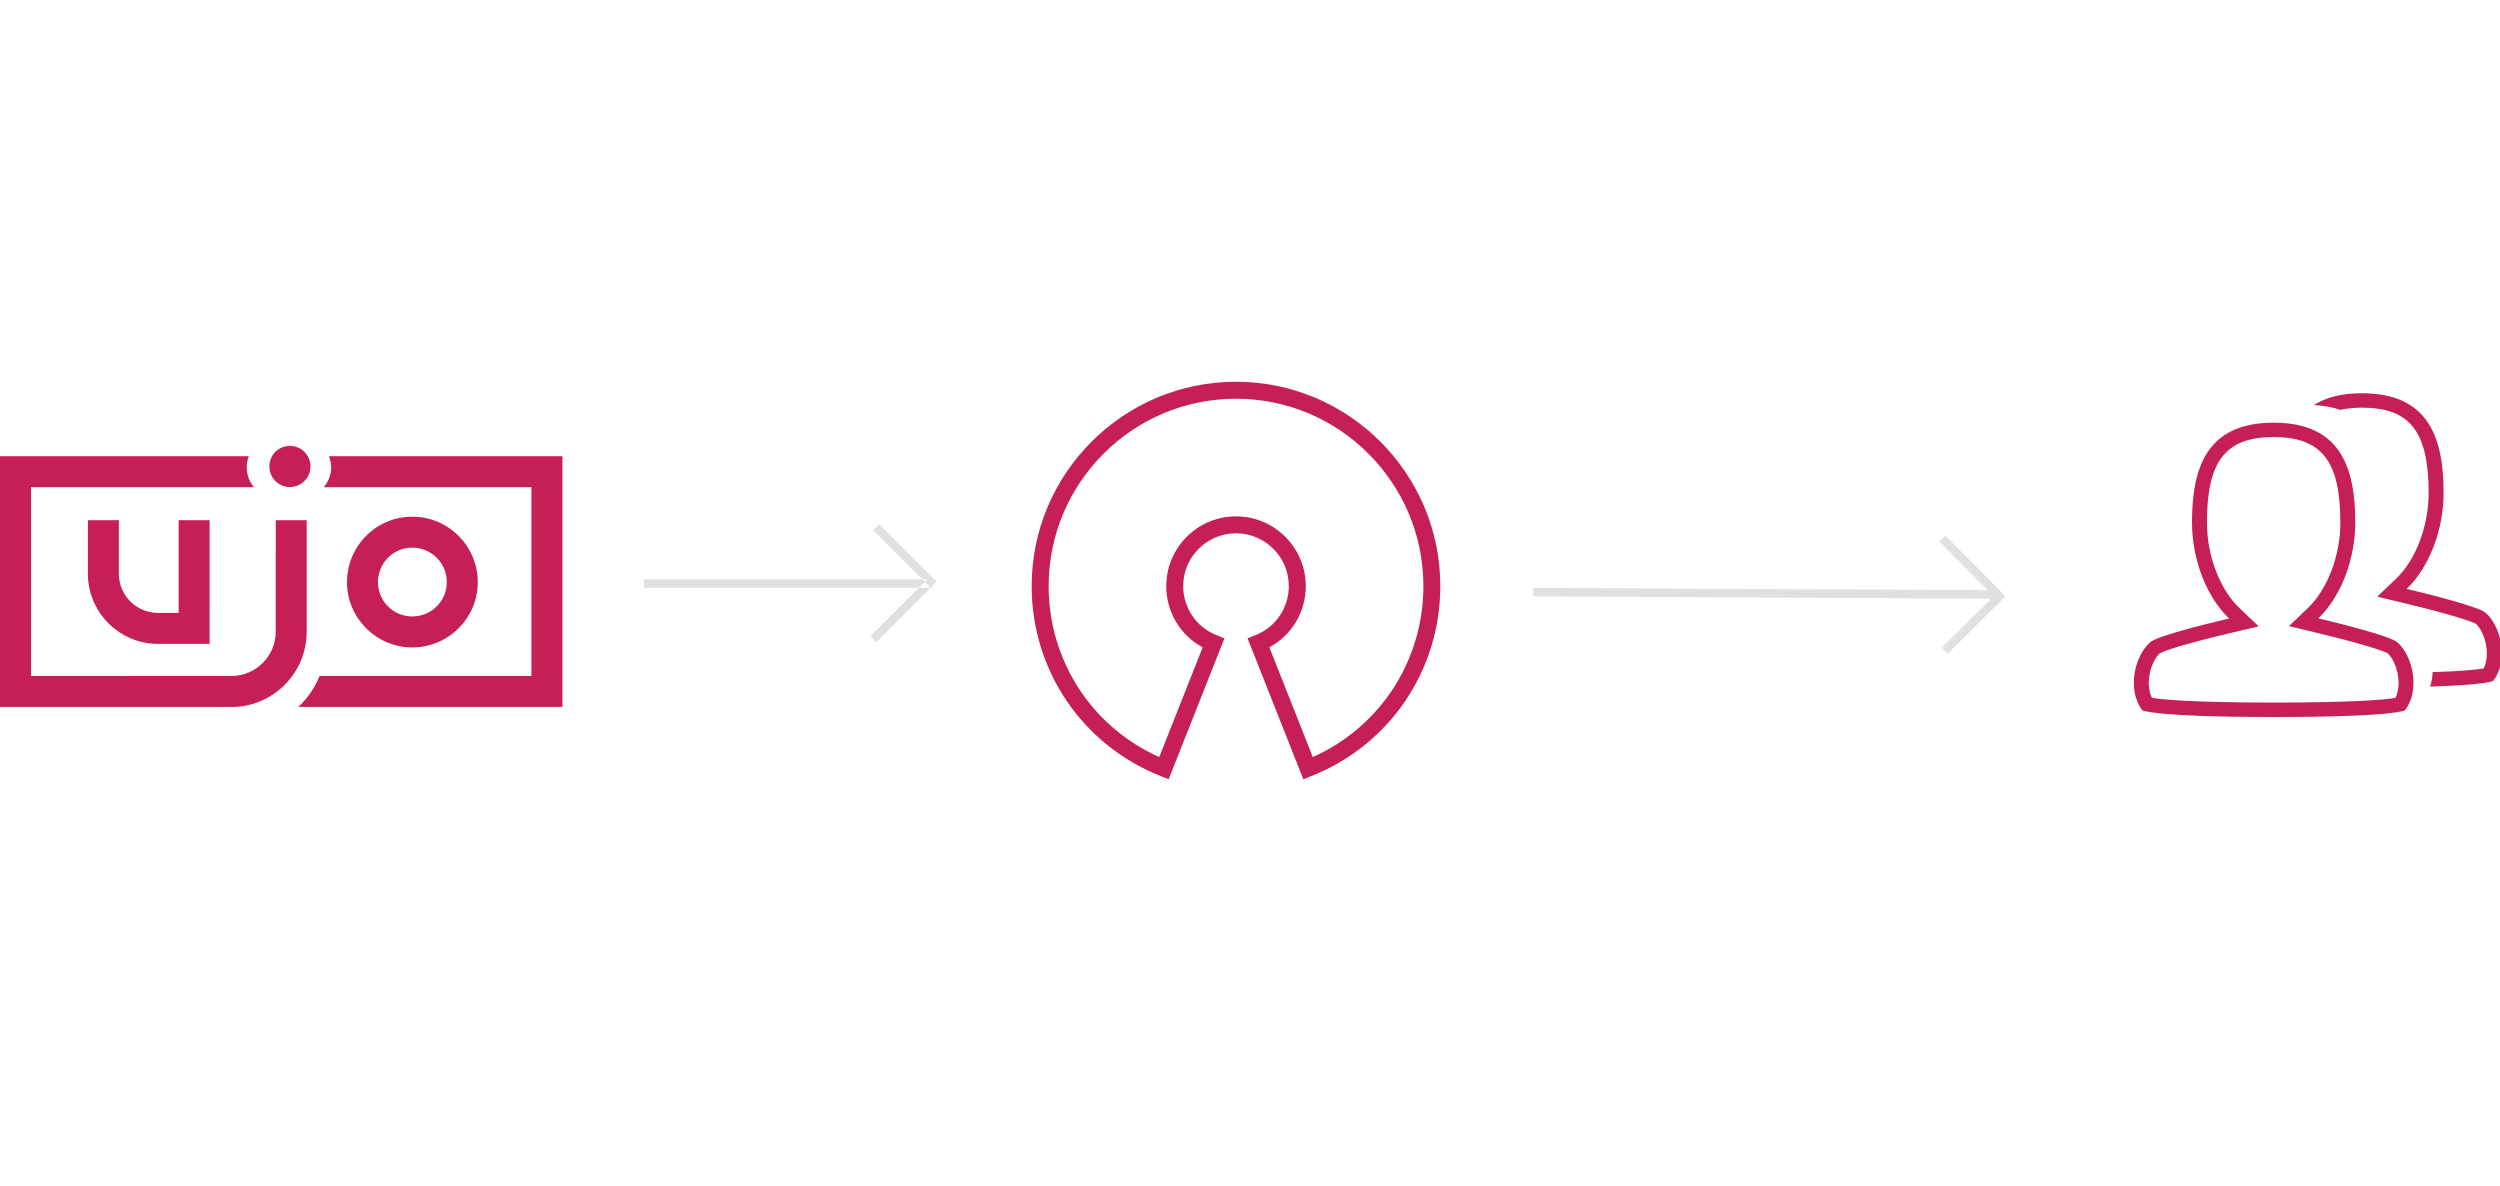 <?xml version="1.0" encoding="utf-8"?>
<!-- Generator: Adobe Illustrator 16.0.0, SVG Export Plug-In . SVG Version: 6.00 Build 0)  -->
<!DOCTYPE svg PUBLIC "-//W3C//DTD SVG 1.1//EN" "http://www.w3.org/Graphics/SVG/1.1/DTD/svg11.dtd">
<svg version="1.1" id="Layer_1" xmlns="http://www.w3.org/2000/svg" xmlns:xlink="http://www.w3.org/1999/xlink" x="0px" y="0px"
	 width="295px" height="140px" viewBox="21 0 295 140" enable-background="new 21 0 295 140" xml:space="preserve">
<g id="slide-4">
	<path fill="#E0E0E0" d="M130.629,69.359H96.986v-1h33.643V69.359z M131.507,68.609l-6.763-6.764l-0.707,0.707l6.763,6.764
		L131.507,68.609z M131.182,69.012l-0.706-0.705l-6.764,6.761l0.707,0.707L131.182,69.012z M256.749,69.65l-54.808-0.279l-0.006,1
		l54.806,0.279L256.749,69.65z M257.622,70.404l-0.703-0.711l-6.791,6.732l0.703,0.711L257.622,70.404z M257.3,69.998l-6.733-6.791
		l-0.711,0.705l6.733,6.791L257.3,69.998z"/>
	<path fill="#C61E56" d="M45.733,61.387v10.936h-0.004v3.655h-6.077c-4.562,0-8.282-3.721-8.282-8.28v-6.311h3.655v6.311
		c0,2.555,2.07,4.625,4.627,4.625h2.427V61.387H45.733z M57.188,61.387h-3.649v3.656h-0.007v9.51c0,2.85-2.329,5.211-5.208,5.211
		H24.658V57.492h26.309c-0.527-0.643-0.854-1.449-0.854-2.338c0-0.469,0.094-0.91,0.248-1.32H21v29.588h27.325V83.42
		c4.885,0,8.864-3.979,8.864-8.865L57.188,61.387L57.188,61.387z M55.214,57.473c1.326,0,2.426-1.1,2.426-2.426
		c0-1.359-1.1-2.428-2.426-2.428c-1.359,0-2.427,1.068-2.427,2.428C52.787,56.373,53.855,57.473,55.214,57.473z M69.644,76.398
		c-4.238,0-7.699-3.463-7.699-7.699c0-4.271,3.461-7.73,7.699-7.73c4.271,0,7.732,3.461,7.732,7.73
		C77.376,72.936,73.914,76.398,69.644,76.398z M69.644,72.742c2.265,0,4.076-1.811,4.076-4.043c0-2.264-1.812-4.076-4.076-4.076
		c-2.232,0-4.044,1.812-4.044,4.076C65.6,70.932,67.411,72.742,69.644,72.742z M59.823,53.834c0.156,0.41,0.253,0.852,0.253,1.32
		c0,0.889-0.337,1.695-0.87,2.338h24.502v22.271H58.714c-0.568,1.395-1.428,2.635-2.5,3.655h31.151V53.832H59.823V53.834z
		 M158.903,91.951l-0.93-0.367c-9.256-3.666-15.236-12.469-15.236-22.424c0-13.295,10.816-24.111,24.111-24.111
		c13.294,0,24.109,10.816,24.109,24.111c0,9.957-5.98,18.758-15.234,22.424l-0.93,0.367l-6.582-16.631l0.93-0.369
		c2.394-0.947,3.938-3.221,3.938-5.791c0-3.436-2.795-6.23-6.23-6.23s-6.232,2.795-6.232,6.23c0,2.57,1.547,4.844,3.939,5.791
		l0.93,0.369L158.903,91.951z M170.786,76.387l5.123,12.949c7.961-3.566,13.051-11.381,13.051-20.176
		c0-12.191-9.918-22.111-22.109-22.111c-12.193,0-22.111,9.92-22.111,22.111c0,8.795,5.089,16.607,13.051,20.176l5.123-12.947
		c-2.639-1.43-4.295-4.17-4.295-7.229c0-4.539,3.693-8.23,8.232-8.23c4.538,0,8.23,3.691,8.23,8.23
		C175.081,72.219,173.425,74.959,170.786,76.387z M294.564,72.961c2.729-2.609,4.359-7.078,4.359-11.309
		c0-6.502-1.752-11.775-9.633-11.775s-9.633,5.273-9.633,11.775c0,4.244,1.635,8.723,4.381,11.333
		c-2.869,0.676-8.477,2.063-9.33,2.811c-1.828,1.602-2.75,5.607-0.92,8.008c0,0,1.047,0.801,15.576,0.801s15.436-0.801,15.436-0.801
		c1.816-2.4,0.91-6.406-0.904-8.008C303.068,75.066,297.376,73.637,294.564,72.961 M303.657,82.352
		c-1.058,0.181-4.421,0.551-14.291,0.551c-9.951,0-13.361-0.373-14.438-0.559c-0.847-1.699-0.123-4.277,0.92-5.25
		c0.485-0.281,2.797-1.092,8.608-2.461l3.069-0.723l-2.252-2.141c-2.342-2.229-3.854-6.2-3.854-10.118
		c0-7.25,2.205-10.076,7.873-10.076c5.664,0,7.869,2.826,7.869,10.076c0,3.906-1.504,7.871-3.834,10.1l-2.229,2.131l3.041,0.729
		c5.809,1.392,8.125,2.205,8.617,2.482C303.794,78.07,304.503,80.652,303.657,82.352 M314.318,72.32
		c-0.827-0.729-6.521-2.16-9.332-2.834c2.729-2.609,4.359-7.076,4.359-11.309c0-6.504-1.752-11.775-9.633-11.775
		c-2.436,0-4.279,0.506-5.674,1.391c1.182,0.066,2.213,0.258,3.104,0.566c0.767-0.168,1.615-0.256,2.568-0.256
		c5.666,0,7.869,2.824,7.869,10.074c0,3.906-1.502,7.871-3.832,10.102l-2.229,2.129l3.039,0.727
		c5.811,1.395,8.127,2.207,8.616,2.484c1.037,0.977,1.746,3.559,0.898,5.258c-0.677,0.117-2.32,0.312-6.021,0.436
		c-0.014,0.588-0.121,1.16-0.293,1.709c6.893-0.221,7.459-0.69,7.459-0.69C317.042,77.928,316.134,73.922,314.318,72.32"/>
</g>
</svg>
